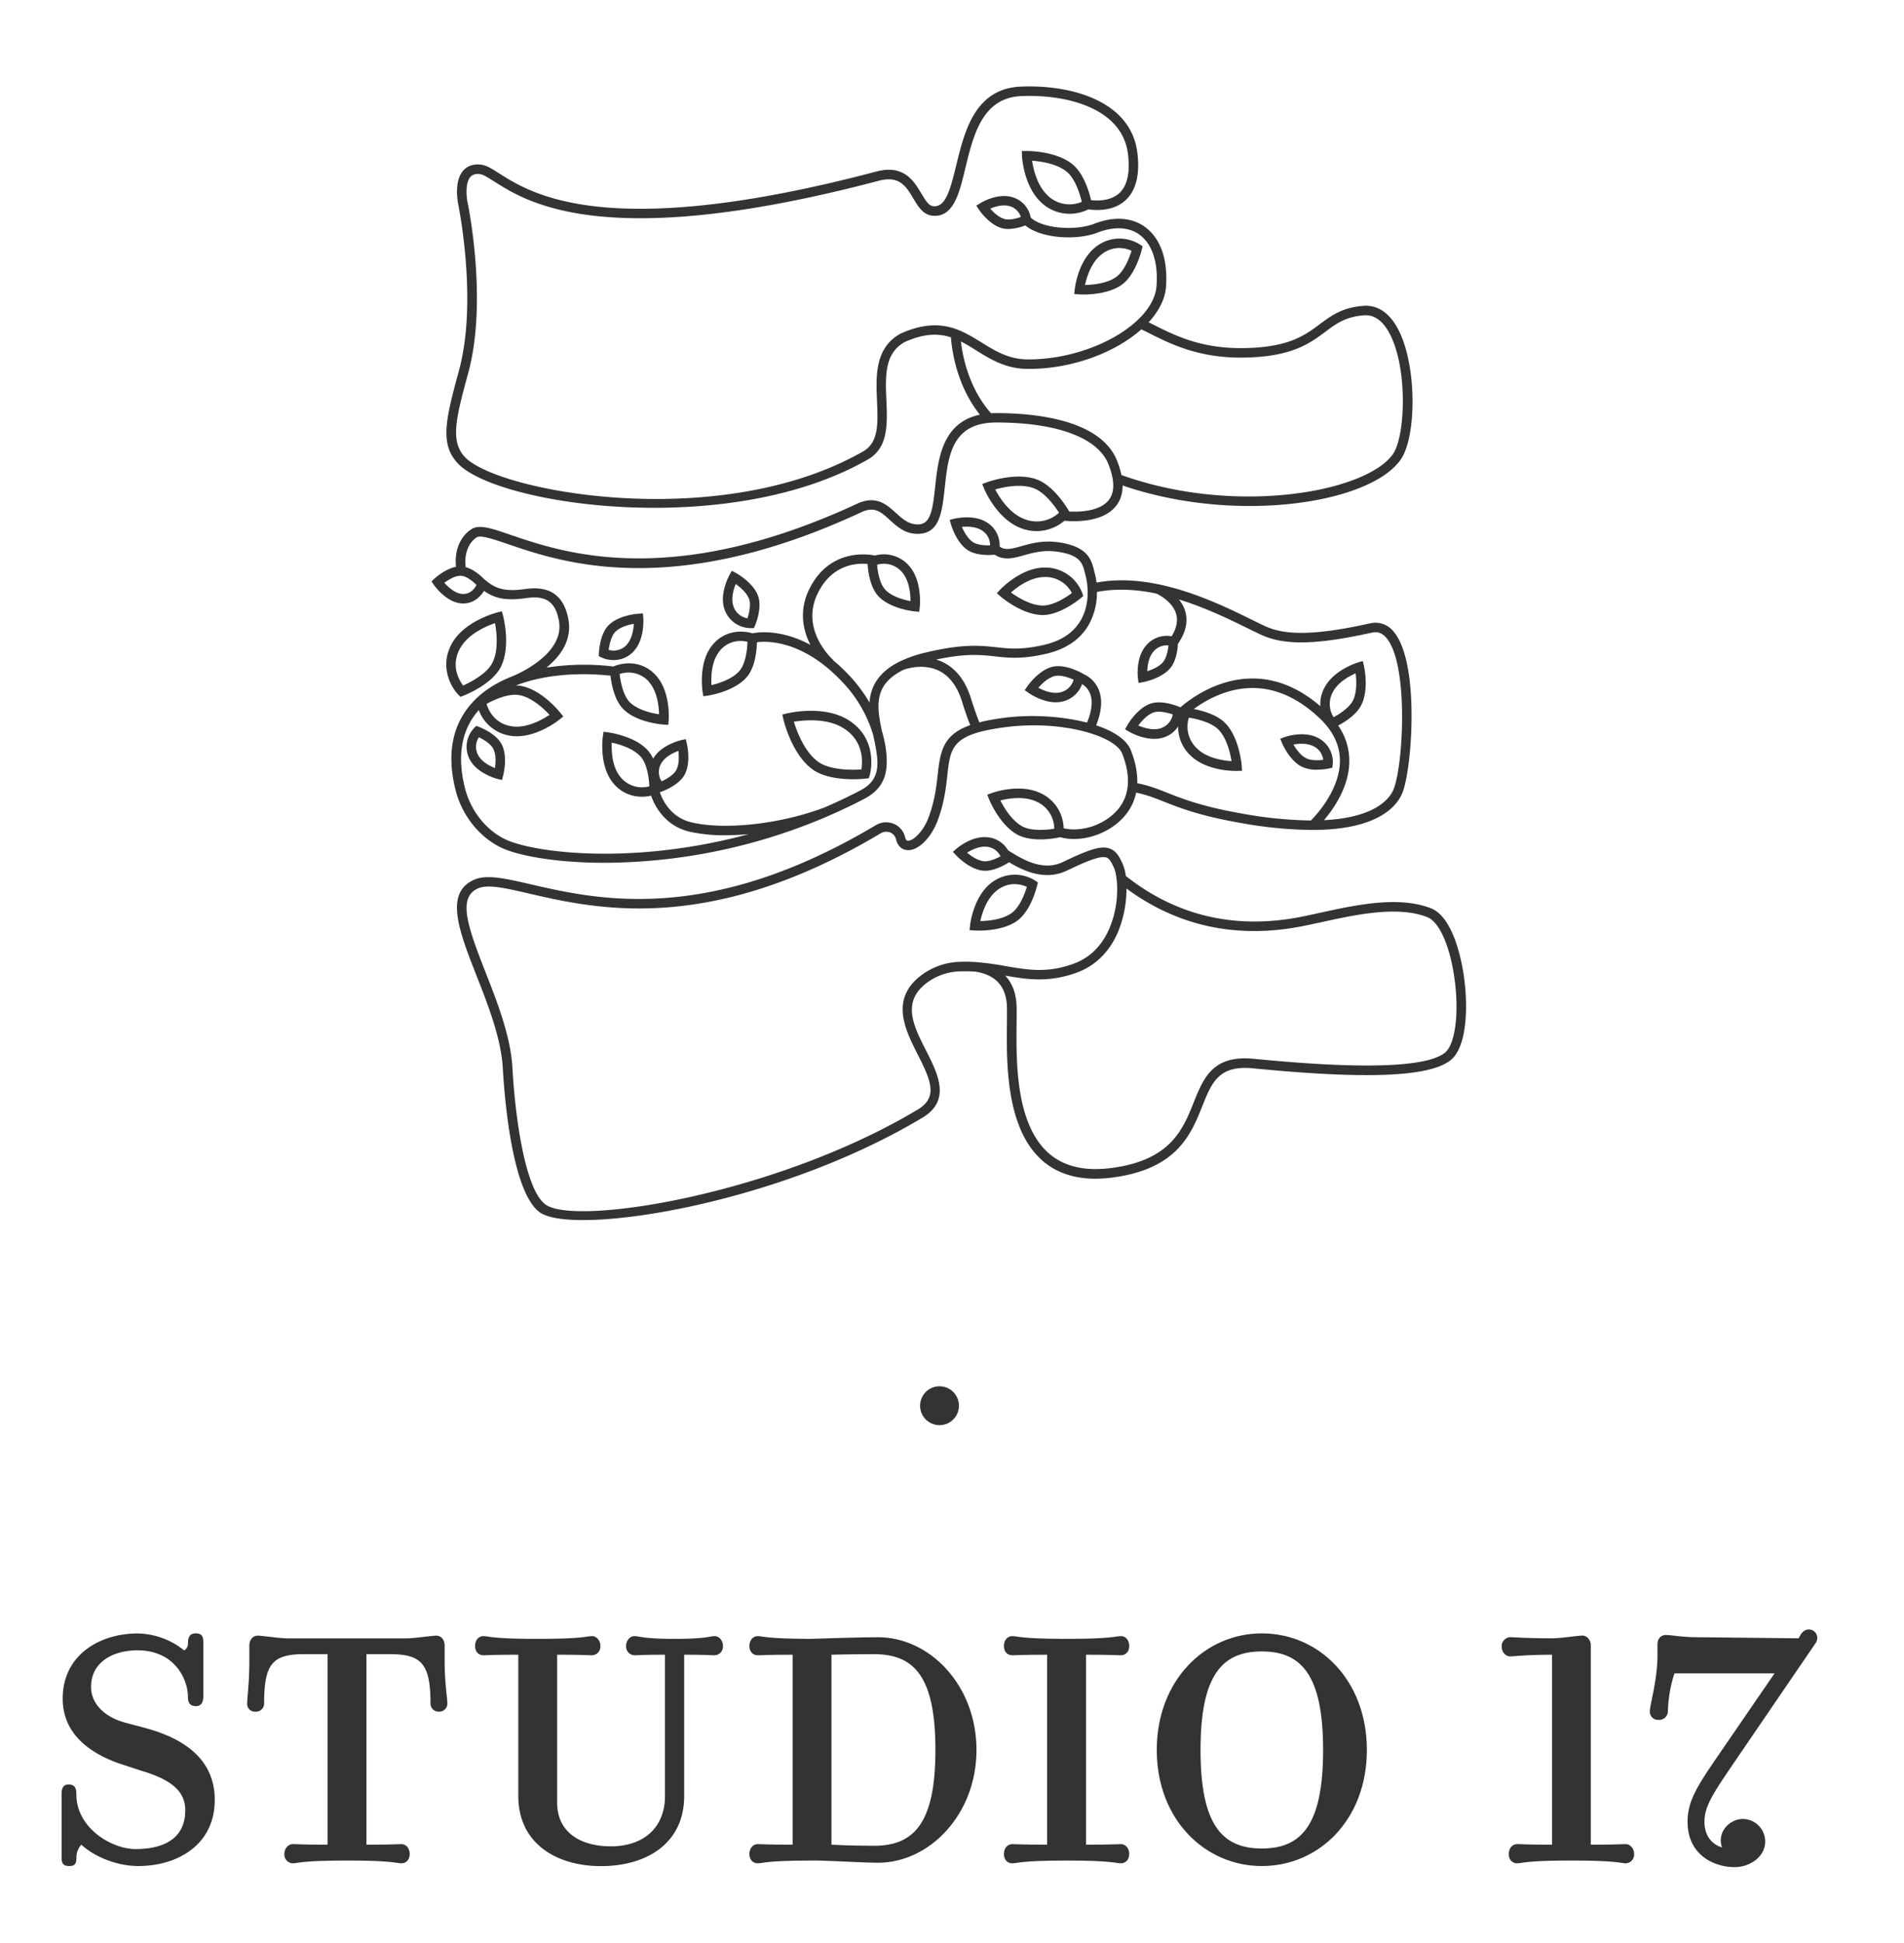 <svg id="Layer_1" data-name="Layer 1" xmlns="http://www.w3.org/2000/svg" viewBox="0 0 1059 1080"><defs><style>.cls-1{fill:#333;}</style></defs><title>logo new</title><path class="cls-1" d="M76.91,1037.39c-13.08,0-25.56-6.08-31.65-11.87a10.34,10.34,0,0,0-2.74,6.4c0,3.65-.3,5.47-4,5.47-4,0-4.26-2.13-4.26-5.17v-34.7c0-3,.61-5.47,3.95-5.47,4,0,4.26,3,4.26,5.47,0,18.87,19.78,30.44,32.87,30.44,14.3,0,27.7-4.87,27.7-21.61,0-10.65-7.92-17-24.35-21.91l-9.13-3c-15.83-4.88-34.69-15.22-34.69-37.13,0-24.35,20.69-36.22,41.69-36.22a42.51,42.51,0,0,1,25.87,9.43,4.37,4.37,0,0,0,2.13-4c0-2.74.61-5.48,4.26-5.48,4,0,4.26,2.43,4.26,5.17v30.13c0,2.44-.91,5.17-4,5.17-4,0-4.56-2.73-4.56-5.17,0-10-7.61-25.87-28-25.87-13.09,0-25.87,6.09-25.87,20.39,0,10,8.52,17,18.87,19.79l11.26,3c23.74,6.39,38.65,18.87,38.65,39.87C119.52,1025.52,98.83,1037.39,76.91,1037.39Z"/><path class="cls-1" d="M244.3,951.57a4.55,4.55,0,0,1-4.87-4.57c0-21.91-4.87-27.39-22.52-27.39H203.82v105.91c14.61,0,16.44-.3,19.48-.3,2.43,0,4.56,2.13,4.56,5.48s-2.13,5.17-4.56,5.17c-3,0-4.87-1.52-29.52-1.52h-1.22c-25,0-26.78,1.52-29.83,1.52a4.83,4.83,0,0,1-4.56-5.17c0-3.35,2.43-5.48,4.56-5.48,3.05,0,4.87.3,19.48.3V919.61H169.13c-17.66,0-22.22,5.48-22.22,27.39a4.55,4.55,0,0,1-4.87,4.57,4.3,4.3,0,0,1-4.57-4.57c0-3,1.22-11.56,1.22-24v-8.22c0-3.34,2.13-5.47,4.57-5.47,2.74,0,12.17,1.52,17,1.52H226c4.56,0,14-1.52,16.74-1.52,2.43,0,4.56,2.13,4.56,5.47V923c0,12.48,1.52,21,1.52,24A4.47,4.47,0,0,1,244.3,951.57Z"/><path class="cls-1" d="M339.71,1026.44c18.57,0,30.14-10.66,30.14-28V919.92c-12.79,0-14,.3-17.05.3a4.83,4.83,0,0,1-4.56-5.17c0-3.35,2.43-5.48,4.56-5.48,3.05,0,4.57,1.52,22.22,1.52h.3c18,0,19.18-1.52,22.22-1.52,2.13,0,4.56,2.13,4.56,5.48a4.83,4.83,0,0,1-4.56,5.17c-3,0-4.57-.3-17-.3v78.52c0,26.47-21,39-46.26,39-24.65,0-46-12.48-46-39V919.92c-14.91,0-16.43.3-19.47.3-2.44,0-4.57-1.82-4.57-5.17s2.13-5.48,4.57-5.48c3,0,4.56,1.52,29.52,1.52h1.21c25,0,26.78-1.52,29.83-1.52,2.13,0,4.56,2.13,4.56,5.48a4.83,4.83,0,0,1-4.56,5.17c-3.05,0-4.87-.3-19.48-.3v82.17C309.89,1019.44,323.89,1026.44,339.71,1026.44Z"/><path class="cls-1" d="M543.11,972.87c0,35.91-26.18,62.7-54.78,62.7-8.53,0-32.57-1.53-37.44-1.22-24.65,0-26.47,1.52-29.52,1.52-2.43,0-4.56-1.83-4.56-5.17s2.13-5.48,4.56-5.48c3.05,0,4.87.3,19.48.3V919.92c-14.61,0-16.43.3-19.48.3-2.43,0-4.56-1.82-4.56-5.17s2.13-5.48,4.56-5.48c3.05,0,4.87,1.52,29.52,1.52,9.13-.3,28.91-.91,37.44-.91C516.93,910.18,543.11,936.66,543.11,972.87Zm-22.83,0c0-40.47-11.56-53.26-34.08-53.26-12.78,0-23.74.31-23.74.31v105.6s9.74.61,23.74.61C508.72,1026.13,520.28,1013,520.28,972.87Z"/><path class="cls-1" d="M623.5,1025.22c2.44,0,4.57,2.13,4.57,5.48s-2.13,5.17-4.57,5.17c-3,0-4.87-1.52-29.52-1.52h-1.52c-24.65,0-26.48,1.52-29.52,1.52-2.44,0-4.57-1.83-4.57-5.17s2.13-5.48,4.57-5.48c3,0,4.87.3,19.47.3V919.92c-14.6,0-16.43.3-19.47.3-2.44,0-4.57-1.82-4.57-5.17s2.13-5.48,4.57-5.48c3,0,4.87,1.52,29.52,1.52H594c24.65,0,26.48-1.52,29.52-1.52,2.44,0,4.57,2.13,4.57,5.48s-2.13,5.17-4.57,5.17c-3,0-4.87-.3-19.48-.3v105.6C618.63,1025.52,620.46,1025.22,623.5,1025.22Z"/><path class="cls-1" d="M701.82,1037.39c-31.65,0-58.43-25.87-58.43-64.52s26.78-64.82,58.43-64.82c31.95,0,58.43,26.17,58.43,64.82S733.77,1037.39,701.82,1037.39Zm0-119.3c-22.22,0-34.09,13.39-34.09,54.78s11.87,54.78,34.09,54.78,34.09-13.39,34.09-54.78S724,918.09,701.82,918.09Z"/><path class="cls-1" d="M904.31,1025.22c2.14,0,4.57,2.13,4.57,5.48a4.83,4.83,0,0,1-4.57,5.17c-3,0-4.87-1.52-29.82-1.52h-1.22c-24.65,0-26.47,1.52-29.52,1.52-2.43,0-4.56-1.83-4.56-5.17s2.13-5.48,4.56-5.48c3,0,4.87.3,19.48.3V919.92c-14.61,0-20.39.91-23.44.91-2.13,0-4.56-2.13-4.56-5.48a5,5,0,0,1,4.56-5.17c3.05,0,8.83.61,23.44.61,4.87,0,14.3-1.52,17-1.52,2.13,0,4.57,2.13,4.57,5.47v110.78C899.44,1025.52,901.27,1025.22,904.31,1025.22Z"/><path class="cls-1" d="M931.32,930.27a75.5,75.5,0,0,0-3.65,21.3,4.83,4.83,0,0,1-5.17,4.56,4.55,4.55,0,0,1-4.87-4.56c0-4,4.26-17.35,4.26-31.65v-5.78c0-3.35,2.13-5.18,4.56-5.18,3.35,0,9.44,1.22,17,1.22l56.91.61,1.21-2.13c4.26-6.39,11.87-.61,8.22,4.87l-38.65,56.6c-17,25-23.13,32.87-23.13,42.61,0,8.22,4.57,12.78,9.74,14.3-3-9.12,4.87-15.82,11.56-15.82a12.53,12.53,0,0,1,12.48,12.48c0,8.82-8.82,14.3-17,14.3-11,0-26.17-6.39-26.17-25.26,0-13.39,7.3-22.52,23.74-46.56L987,930.27Z"/><path class="cls-1" d="M776.9,181.7c-4.71-8.18-11.14-12.25-18.52-11.66-11.81.87-17.88,5.39-24.3,10.17-7.85,5.85-16,11.9-36.79,13.12-27.06,1.6-42.49-6.16-56.1-13l-2.32-1.15c5.64-6.13,9.16-12.9,9.66-19.81,1.09-15-3-26.79-11.54-33.09-7.4-5.47-17.49-6.13-28.4-1.87-10.05,3.93-28.55,2.88-35.31-3.45a14.43,14.43,0,0,0-11.1-11.57c-8-1.89-16.49,3.28-16.85,3.5L543,114.33l1.53,2.27c.22.33,5.52,8.11,12.48,10.19a13.27,13.27,0,0,0,3.83.52,27.73,27.73,0,0,0,9.42-2c8.78,7.35,28.74,8.47,40.24,4,9.16-3.57,17.45-3.15,23.35,1.2,7,5.19,10.37,15.3,9.41,28.47-1.51,20.92-37.11,41.06-71.73,40.83-10.51-.09-17.88-4.64-25.68-9.46-11.56-7.14-23.52-14.53-45-4.86-14.34,7.95-13.66,23.6-13.06,37.42.54,12.37,1,23.05-7.65,28-79.37,45.4-202.51,22.76-221.39,3.36-8.6-8.83-5-22.24,1.58-46.6l.18-.64c10.73-39.84,0-92.5-.49-94.7-.57-2.8-1.36-10.77,1.7-14.08,1.17-1.26,2.9-1.74,5.31-1.44,1.76.22,4.39,1.9,7.73,4,18.66,11.88,62.38,39.71,214.07-.34,11.49-3,15.21,3.22,19.14,9.84,2.72,4.56,5.52,9.28,11,9.63,11.43.83,14.63-12.56,18-26.63,4.42-18.27,9.44-39,31.07-39.89,25.4-1.07,56.22,6.73,59.34,32.23,1.28,10.45-.43,17.83-5.06,21.93s-11.75,4.13-15.48,3.7c-1-4.41-4-14.82-10.4-20-9.2-7.41-24.75-7.37-25.39-7.33l-2.74,0,.13,2.73c0,.69.92,16.94,10.83,26a22.72,22.72,0,0,0,15.57,6.17,23.28,23.28,0,0,0,10.49-2.46c4.33.63,13.7,1.11,20.45-4.85,6-5.32,8.33-14.26,6.83-26.55-3.56-29.07-37.12-38-64.8-36.85-25.59,1.08-31.34,24.82-36,43.91-3.46,14.29-6,23.07-12.57,22.61-2.55-.17-4.23-2.8-6.78-7.07-4.08-6.87-9.69-16.29-25-12.24-149.46,39.47-191.81,12.5-209.89,1-4.05-2.57-7-4.44-9.92-4.8-5.18-.65-8.2,1.33-9.83,3.1-5.42,5.87-3.25,17.4-3,18.71.11.53,11,53.63.55,92.26l-.17.65c-7.07,26.22-11,40.67-.27,51.65,12.5,12.83,57.83,24.39,108.93,24.39,40.48,0,84.58-7.25,118.85-26.86,11.44-6.54,10.86-19.89,10.3-32.8-.58-13.48-1.13-26.21,10.16-32.48,10.94-4.92,18.82-4.89,25.74-2.63.6,8.09,3.62,29.52,18.91,46.33l3.9-3.55c-12.61-13.86-16.23-31.61-17.26-40.48,2.87,1.44,5.67,3.17,8.58,5,8.06,5,16.41,10.15,28.39,10.25h.87c24.2,0,48.11-9.17,62.52-22,1.3.64,2.6,1.27,3.94,1.95,13.5,6.78,30.28,15.25,58.78,13.55,22.39-1.31,31.55-8.13,39.63-14.15,6-4.5,11.26-8.39,21.53-9.15,5.35-.38,9.88,2.65,13.57,9,10.9,18.94,9.53,57.85,2.58,68-14.74,21.56-89.39,35-153.57,10.89l-1.85,4.93c24.43,9.19,51.09,13.19,75.65,13.19,39.37,0,73.36-10.29,84.12-26C788,242.48,788.3,201.5,776.9,181.7Zm-218.37-60c-3.11-.93-6-3.67-7.74-5.71,2.56-1.1,6.57-2.37,10.18-1.51a9,9,0,0,1,6.8,6.13C565.19,121.56,561.25,122.54,558.53,121.74Zm24.32-12.92c-6-5.49-8.11-14.75-8.8-19.43,4.59.33,13.52,1.54,19.12,6,5,4,7.59,12.94,8.52,16.87A17.48,17.48,0,0,1,582.85,108.82Z"/><path class="cls-1" d="M623.91,158.3c7.79-5.54,11-19.05,11.16-19.62l.41-1.78-1.51-1a21.23,21.23,0,0,0-24.82,1.61c-9.6,7.74-11.3,22.6-11.37,23.23l-.3,2.72,2.74.19c.14,0,1,.07,2.49.07C607.29,163.71,617.16,163.1,623.91,158.3Zm-11.45-16.69a15.69,15.69,0,0,1,10-3.73,17,17,0,0,1,6.9,1.52c-1.27,4.21-4.21,11.51-8.56,14.6-5.16,3.68-13.08,4.35-17.33,4.42C604.42,154.16,606.81,146.16,612.46,141.61Z"/><path class="cls-1" d="M565.7,511.93c7.79-5.54,11-19.05,11.15-19.62l.42-1.77-1.52-1a21.23,21.23,0,0,0-24.81,1.61c-9.61,7.75-11.31,22.6-11.38,23.23l-.29,2.72,2.73.19c.14,0,1.06.07,2.5.07C549.08,517.34,559,516.73,565.7,511.93Zm-11.45-16.69a15.67,15.67,0,0,1,10-3.73,17,17,0,0,1,6.88,1.52c-1.09,3.6-3.88,11.29-8.54,14.61-5.16,3.67-13.09,4.34-17.34,4.41C546.21,507.79,548.59,499.79,554.25,495.24Z"/><path class="cls-1" d="M814.09,541.89C813,534.49,808.44,510,796,505c-18-7.13-42.16-1.84-61.62,2.41-5.73,1.26-11.15,2.44-15.87,3.2-34.5,5.51-65.57-2.45-92.35-23.65a25.51,25.51,0,0,0-1.72-6.66c-1.68-3.73-3.49-7.2-7.18-8.54-4.59-1.68-10.68.06-26,7.42-10.71,5.14-21.38-.56-30.58-6.47a14.76,14.76,0,0,0-11.92-7.29c-8.52-.67-16.37,6.07-16.7,6.35l-2.07,1.79,1.87,2c.28.31,7,7.43,14.46,8.42a12.12,12.12,0,0,0,1.59.1c6.11,0,12.57-4.21,13.34-4.73l0,0c8,4.84,20,10.49,32.24,4.61,11.15-5.34,18.7-8.4,21.95-7.22,1.41.51,2.5,2,4.18,5.76,2,4.49,3.44,19.34-2.45,33.32-4.17,9.9-10.9,16.61-20,19.93-14.59,5.34-25.29,3.49-37.69,1.36a158.93,158.93,0,0,0-16.16-2.2h0a84.58,84.58,0,0,0-9.37-.19,37.6,37.6,0,0,0-20.1,6.44c-19.48,13.43-10.54,31-3.36,45.18,7.35,14.48,11.28,23.7,0,30.48-78.77,47.19-190,64.9-207,52.88C292.55,662,286.7,623.85,285,593.49c-1-17.4-8.37-36.23-14.9-52.86C260,514.92,254.4,498.9,265.9,493.87c5.44-2.39,15-.19,28.18,2.85,37.68,8.68,100.73,23.21,195.82-33.49a6,6,0,0,1,5.31-.4,5.35,5.35,0,0,1,3.15,3.8c.9,3.64,3.22,5.83,6.37,6,6,.34,13.23-6.83,16.87-16.69s4.57-18.29,5.32-25.07c1.74-15.65,2.54-22.8,32.56-26.64,31.09-4,60.83,4.83,64.71,14.78,4,10.31,4.25,19.16.68,26.3C619.54,456,607.35,459.46,607,459.56c-.09,0-7.76,2.76-15.41.89a22,22,0,0,0-13-19.59c-11.62-5.44-26.28-.24-26.9,0l-2.57.93,1,2.53c.23.59,5.88,14.32,15.81,19.72,3.72,2,8.41,2.61,12.62,2.61a53.22,53.22,0,0,0,10.81-1.15l.29-.07a29.33,29.33,0,0,0,7.59,1,36.3,36.3,0,0,0,11.28-1.81c.59-.17,14.52-4.1,20.93-16.86,4.3-8.54,4.15-18.85-.45-30.62-5.76-14.78-41.87-21.74-70.29-18.11-32.62,4.19-35.16,13.61-37.13,31.3-.76,6.83-1.62,14.58-5,23.83-3.11,8.43-8.78,13.34-11.63,13.25-.29,0-1.06-.06-1.54-2a10.65,10.65,0,0,0-6.23-7.4,11.25,11.25,0,0,0-10.05.73c-93.27,55.61-155,41.38-191.93,32.88-14.19-3.27-24.45-5.63-31.49-2.54-16.73,7.32-8.32,28.73,1.41,53.52,6.38,16.25,13.61,34.67,14.54,51.23.9,16,5.06,69.19,20.65,80.21,4,2.81,12.43,4.24,24,4.24,41.79,0,124.63-18.5,188.73-56.91,16.11-9.65,8.63-24.38,2-37.38-7.22-14.22-14-27.65,1.65-38.46a32.46,32.46,0,0,1,17.3-5.52,79.91,79.91,0,0,1,8.55.17c11.44,1.79,17.35,8.49,17.53,20,0,2.37,0,5.21,0,8.4-.28,21.82-.74,58.33,19.37,76.34,7.69,6.89,17.69,10.36,29.83,10.36a71.18,71.18,0,0,0,8.8-.57c36.54-4.5,44.37-24.07,50.66-39.8,5.3-13.24,9.16-22.79,28.07-21,63.39,6.23,98.35,4.8,110-4.52C815.71,582.38,816.85,560.48,814.09,541.89ZM547,478.77c-3.45-.46-6.93-2.91-9.1-4.74,2.65-1.68,6.74-3.58,10.46-3.33a9.56,9.56,0,0,1,8.15,5.36C554,477.43,549.91,479.16,547,478.77Zm21.59-19.38c-5.9-3.2-10.2-10.46-12.2-14.4,4.4-1.11,13.14-2.6,20.08.65a16.54,16.54,0,0,1,9.9,15.08C581.81,461.47,573.5,462.09,568.55,459.39ZM803.66,585.24c-10.26,8.18-46,9.31-106.25,3.39-22.87-2.27-28,10.62-33.47,24.24-6.08,15.19-13,32.41-46.41,36.53-14.59,1.81-26.18-1.06-34.48-8.49-18.32-16.41-17.87-51.42-17.61-72.34,0-3.25.08-6.14,0-8.56-.13-7.44-2.29-13.35-6.34-17.62,12.38,2.13,24.16,4,39.83-1.69,10.38-3.8,18.35-11.7,23-22.85a62.08,62.08,0,0,0,4.59-23.9c27.13,20,58.29,27.39,92.71,21.88,4.87-.78,10.36-2,16.17-3.25,18.75-4.1,42.09-9.2,58.55-2.66,6.44,2.56,12.26,15.41,14.83,32.74C811.78,562.25,809.54,580.55,803.66,585.24Z"/><path class="cls-1" d="M602.93,374.85v0l-1.52-.83c-.95-.52-9.5-5-16.14-3.31-7.63,1.93-13.6,10.46-13.85,10.82l-1.48,2.14,2.12,1.51c.33.24,7.46,5.25,15.18,5.25a16.14,16.14,0,0,0,3-.28,15.11,15.11,0,0,0,11.61-9.84,10.73,10.73,0,0,1,4.56,5.6c2.68,7.52-2.59,17.42-2.64,17.52l4.63,2.51c.27-.48,6.44-12,3-21.77A16.41,16.41,0,0,0,602.93,374.85ZM589.28,385c-4.28.8-9-1.17-11.76-2.65,2-2.26,5.38-5.57,9.05-6.5,3.13-.81,7.76.75,10.58,2A9.94,9.94,0,0,1,589.28,385Z"/><path class="cls-1" d="M775,351a12.83,12.83,0,0,0-13-4.45c-28.59,6.35-45.73,6.94-57.32,2-2.18-.94-5.14-2.4-8.56-4.08-19.09-9.4-54.13-26.65-86.22-20.59a41.18,41.18,0,0,0-1-5.22l-.34-1.34c-1.51-6.07-3.38-13.62-20.27-15.9-8.34-1.12-14.94.73-20.23,2.22-5.73,1.61-9,2.35-12.06.26a15,15,0,0,0-7.37-13.64c-7.32-4.42-17.33-2-17.76-1.92l-2.65.65.75,2.63c.11.4,2.86,9.8,9.07,14.07,3.45,2.38,8.36,2.86,11.72,2.86a31.3,31.3,0,0,0,3.47-.18c5.12,3.41,10.54,1.95,16.25.34,5.09-1.43,10.85-3,18.11-2.06,13.34,1.8,14.5,6.5,15.86,11.94l.36,1.42c.62,2.36,3.43,14.69-3,25.32-4,6.63-10.83,11.08-20.29,13.22-12.37,2.82-19.17,2.07-26.37,1.28-9.22-1-19.66-2.15-42.81,3.82a66.51,66.51,0,0,0-10.16,3.79l-.33.12v0c-12.51,6.06-16.6,14.35-17.23,23a83.48,83.48,0,0,0-11.8-15.62,99.36,99.36,0,0,0-8.46-7.91l.09-.1c-.78-.69-18.89-17.13-8.31-37.72,8-15.65,21.56-16.24,27.41-15.68.22,3.53,1.25,12.92,6.08,18,6.69,7,19.53,8.3,20.07,8.35l2.59.25.28-2.59c.06-.57,1.44-14.19-5.62-22.62a18.67,18.67,0,0,0-19.33-6.08c-1.13-.25-24.21-5.3-36.17,18-6.39,12.44-3.79,23.65.3,31.66-16.33-8.79-29-7.07-32.26-6.41-5.3-1.69-15.79-2.09-22.81,7.23-7.28,9.66-5,24.56-4.89,25.19l.41,2.57,2.58-.38c.59-.09,14.66-2.23,21.6-10.32,4.71-5.49,5.52-15,5.64-19.35,6-.74,25.48-1,47,21.59a72.69,72.69,0,0,1,17.65,30c.06.3.13.61.2.91,3.11,14.56,4.42,23.8-7.53,30-6.53,3.4-13.06,6.47-19.56,9.29-24.34,9.27-55.46,12.79-74.18,8.36-11.7-2.77-16.19-12.58-17.6-16.75l1-.35c1-.36,9.79-3.64,12.88-9.57,3.54-6.8,1.24-16.66,1.14-17.08l-.61-2.52-2.54.57c-.44.1-10.92,2.53-15.41,10a3.3,3.3,0,0,0-.18.32,18,18,0,0,0-2.88-4.54c-7.2-8.11-21.55-10-22.15-10.11l-2.58-.33-.37,2.57c-.09.64-2.16,15.84,5.41,25.53a20.31,20.31,0,0,0,16.44,8,22.54,22.54,0,0,0,5-.57c1.84,5.27,7.33,16.65,21.3,20a89.12,89.12,0,0,0,20.07,2c4.13,0,8.45-.23,12.86-.62-60.79,16.48-113.4,11.18-132.68,4-11.75-4.39-21.57-15.87-25-29.26-4.64-18-2.11-32.72,7.52-43.64l.08-.08a22.25,22.25,0,0,0,18.31,14.39,23,23,0,0,0,2.87.17c12.13,0,23.31-8.95,23.81-9.36l2-1.64-1.61-2c-.41-.52-10.19-12.77-21.7-14.93a17.24,17.24,0,0,0-3.06-.27l.86-.35c16-6,35.27-6.93,51.78-5.11.5,4.41,2.11,13.62,7.18,18.63,7.57,7.5,21.77,8.49,22.37,8.53l2.59.17.21-2.59c.05-.64,1.12-15.68-6.92-24.72s-18.83-7.37-23.78-5.14a136.23,136.23,0,0,0-37.27.62c7.65-6.23,14.43-15.27,12.16-27.05-2.52-13.11-10.32-18.56-23.89-16.64-12.39,1.74-17.24-.59-23-5.58-1.87-1.87-5.87-5.45-10.19-6.59-1.38-11.71,5.35-16,5.63-16.22l.31-.22c2.06-1.65,9.26.81,17.6,3.66,29.65,10.13,91.35,31.21,196.46-17.73,7.4-3.45,10.93-.22,15.83,4.24,4.13,3.75,8.76,8.1,16.29,7.74,11.61-.42,12.92-12.61,14.31-25.51,1.92-17.88,3.9-36.36,28.69-36.37h0c33.79,0,56.52,8.46,62.37,23.21,3.5,8.85,3.58,15.52.22,19.84-5.07,6.53-16.78,6.72-22,6.45l-.08-.13c-.33-.58-8.1-14.26-18.3-17.82-11.59-4.05-26.81,1.45-27.45,1.69l-2.57.94,1,2.53c.27.67,6.81,16.29,19.68,21.68a24.66,24.66,0,0,0,9.56,2,24.26,24.26,0,0,0,15.47-5.77c3.45.36,21,1.66,28.76-8.3,4.6-5.9,4.77-14.32.53-25-9.15-23.09-46-26.54-67.27-26.54h0c-29.53,0-32.07,23.74-33.94,41.07-1.36,12.74-2.54,20.57-9.25,20.81-5.34.16-8.84-3-12.55-6.37-5.18-4.71-11.05-10-21.61-5.12C373.55,327.94,313.2,307.32,284.2,297.41c-11.3-3.86-18.16-6.21-22.48-2.87-1.38.89-9.46,6.76-8.1,20.56-6.16,1.23-11.68,6.33-12,6.58L240,323.24l1.3,1.87c.26.39,6.59,9.36,14.8,10.28a13.69,13.69,0,0,0,1.55.09c5.69,0,9.5-3.62,11.56-7,5.9,4.15,12,5.67,23.63,4,10.79-1.52,16,2.07,18,12.42,3.78,19.64-26.1,31.18-26.4,31.29h0c-8.65,3.44-16.39,8.3-22.27,15-10.85,12.3-13.77,28.6-8.68,48.43,3.86,15,15,27.91,28.28,32.89,10.24,3.83,29.6,7.15,54.51,7.15a317.7,317.7,0,0,0,124.79-26.19l0,0h0q9.81-4.26,19.64-9.36c9.22-4.81,12.14-11.62,12.44-19h0c.05-.57.56-8.18-2.68-18.9-2.89-13.72-4.57-25.76,12.21-33.91h0c.1,0,10.2-3.92,19.44.54,6,2.92,10.42,8.81,13.06,17.5,0,.13,3.92,12.66,5.91,15.68l4.4-2.9c-1.07-1.63-4-10.19-5.27-14.31-3.08-10.16-8.4-17.13-15.81-20.71a24.19,24.19,0,0,0-3.71-1.43c16.56-3.53,24.79-2.63,32.78-1.76,7.65.85,14.87,1.63,28.11-1.38,10.9-2.47,18.85-7.73,23.63-15.63a36.41,36.41,0,0,0,4.89-18.82C621,327,632.3,327.7,643.22,330c1.44.69,9.17,4.65,11,11.53,1,3.72.15,7.81-2.57,12.19a15.07,15.07,0,0,0-14.81,5.9c-5.18,6.8-4,16.86-3.94,17.29l.35,2.78,2.75-.52c.41-.08,9.92-1.93,14.81-7.63,3.48-4.05,4.2-10.71,4.34-13.58,4.29-6.2,5.71-12.2,4.15-17.85a19.19,19.19,0,0,0-3.59-6.86c15,4.62,28.5,11.26,38,15.92,3.49,1.71,6.5,3.2,8.81,4.19,12.85,5.52,30.39,5,60.54-1.66,3.13-.69,5.66.19,7.93,2.79,12.4,14.14,9.71,69.07,4.32,83.81-1.67,4.58-8.91,16.17-38.92,17.67,5.44-6.37,14-18.62,14.09-32.78a34.45,34.45,0,0,0-6.2-19.84c3.57-1.89,10.29-6,13-11.66,4.2-8.7,1.46-20.94,1.34-21.46l-.62-2.73-2.69.79c-.53.16-13.06,4-18.4,13.55a19.35,19.35,0,0,0-2.53,10.77c-12.33-10.61-25.48-15.81-39.3-15.38-18,.54-32.06,10.46-38.54,16l-.28-.12c-1-.43-9.88-4.18-16.36-1.93-7.44,2.59-12.66,11.59-12.88,12l-1.29,2.26,2.24,1.32c.33.2,6.86,4,14,4a17.14,17.14,0,0,0,4.58-.59,14.83,14.83,0,0,0,8.74-6.37,21.72,21.72,0,0,0,7.2,16.52c8.35,7.76,21.57,8.27,24.86,8.27h.74l2.74-.1-.2-2.73c-.05-.62-1.22-15.43-9-23.61-4.63-4.87-12.71-7-17.65-8,6.88-5,18-11.24,31.31-11.64,13.53-.42,26.57,5.28,38.79,16.88,7.47,7.09,11.23,15.08,11.18,23.75-.11,16-13.15,30-16.14,33a228.52,228.52,0,0,1-38-3.79c-22.23-3.87-33.07-8.14-41.78-11.57-6.14-2.42-11.45-4.51-18.89-5.75l-.87,5.2c6.89,1.15,11.72,3,17.83,5.45,8.93,3.52,20.05,7.9,42.81,11.86a232.7,232.7,0,0,0,39.46,3.86c37.86,0,47.92-14,50.58-21.28C785.52,425.71,789.66,367.74,775,351ZM541,301.28c-2.86-2-4.85-5.74-6-8.35,2.92-.28,7.42-.28,10.83,1.77a9.58,9.58,0,0,1,4.83,8.48C547.82,303.27,543.46,303,541,301.28Zm-39.11,17c3.94,4.72,4.53,12,4.53,15.91-3.72-.71-10.3-2.44-14-6.32-3.11-3.27-4.27-10-4.59-13.91A13.32,13.32,0,0,1,501.88,318.26Zm-90.53,54.61c-4,4.7-11.6,7-15.65,8-.27-4.31-.13-12.76,4.16-18.45a14.55,14.55,0,0,1,12.05-6.08,18.25,18.25,0,0,1,3.82.41C415.62,361.09,414.73,368.93,411.35,372.87Zm-66.54,58.75c-4.48-5.73-4.76-14.41-4.57-18.79,4.13.89,11.95,3.13,16.16,7.88,3.53,4,4.58,12,4.76,16.41A15.41,15.41,0,0,1,344.81,431.62Zm23.1-7.46c2.15-3.57,6.54-5.68,9.39-6.73.35,2.89.52,7.41-1.16,10.61-1.43,2.75-5.47,5.07-8.18,6.3A9.54,9.54,0,0,1,367.91,424.16Zm-7-45.09c4.72,5.3,5.55,13.72,5.64,18-4.11-.62-11.85-2.33-16.25-6.68-3.68-3.65-5.2-11.38-5.67-15.71A15.18,15.18,0,0,1,361,379.07ZM569.1,288.29c-8-3.33-13.29-11.87-15.57-16.2,4.59-1.29,14-3.29,21.11-.79,6.44,2.25,12.14,10.23,14.4,13.74A18.38,18.38,0,0,1,569.1,288.29ZM256.69,330.15c-3.7-.41-7.38-3.71-9.54-6.16,2.4-1.78,6.14-4.07,9.36-3.89,1.95.07,4.43,1.58,6.54,3.28.69.64,1.35,1.23,2,1.81C264,327.24,261.42,330.68,256.69,330.15Zm32.22,56.3c7,1.31,13.63,7.61,16.72,10.94-3.91,2.63-12.37,7.46-20.49,6.45-10-1.24-13.46-9-14.52-12.52C274.13,389.4,282.64,385.27,288.91,386.45Zm358-18.38c-2.24,2.61-6.09,4.21-8.78,5.08.07-2.9.62-7.25,3-10.38a9.63,9.63,0,0,1,7.9-4q.46,0,.87,0C649.59,361.6,648.8,365.81,646.86,368.07ZM645.12,405c-4.21,1.17-9.07-.41-12-1.64,1.92-2.61,5.07-6.07,8.47-7.26,3.06-1.06,7.8.09,10.71,1.09A9.94,9.94,0,0,1,645.12,405Zm32.66.69c4.63,4.86,6.5,13.09,7.2,17.45-4.52-.29-13.29-1.54-18.92-6.77a16.55,16.55,0,0,1-4.8-17.39C665.78,399.66,673.89,401.61,677.78,405.7Zm63.75-21.34c2.92-5.24,8.91-8.46,12.46-10,.48,3.75.84,10.25-1.44,15-1.95,4-7.41,7.56-10.81,9.35A13.73,13.73,0,0,1,741.53,384.36Z"/><path class="cls-1" d="M580,341.92c9.83,0,20.67-9,21.13-9.41l1.4-1.17-.61-1.72a22,22,0,0,0-21.63-14.08c-12.82.46-23.5,11.78-24,12.26l-1.86,2,2.07,1.79c.48.41,11.77,10.05,23.07,10.32Zm.48-21.12a16.53,16.53,0,0,1,15.69,8.9c-3.13,2.31-10.39,7.11-16.42,6.94-6.71-.16-13.86-4.66-17.43-7.25C565.69,326.4,572.79,321.08,580.44,320.8Z"/><path class="cls-1" d="M723.73,426.09a18.58,18.58,0,0,0,8.69,1.82,34,34,0,0,0,6.79-.7l1.82-.4.23-1.85a15.06,15.06,0,0,0-8.85-15.06c-7.74-3.62-17.32-.32-17.72-.17l-2.65.93,1.09,2.58C713.29,413.62,717.12,422.52,723.73,426.09Zm6.45-11.41a9.68,9.68,0,0,1,5.79,7.73c-2.82.34-7.1.47-9.73-1-3-1.63-5.42-5.06-6.84-7.51C722.44,413.37,726.78,413.09,730.18,414.68Z"/><path class="cls-1" d="M256.1,387.4l1.62-.62c.65-.25,16-6.22,20.91-16.13,5.57-11.27,1.37-27.6,1.19-28.29l-.67-2.51-2.52.62c-.73.19-18,4.61-25.14,17-7.2,12.53-.93,24.26,3.4,28.71Zm0-27.32c4.5-7.82,14.48-12.05,19.23-13.68.88,4.76,2.11,14.84-1.38,21.92-3.14,6.35-12.48,11.07-16.36,12.81C255.2,378,250.49,369.77,256.06,360.08Z"/><path class="cls-1" d="M451.9,427.71c6.34,4.59,16,5.49,22.56,5.49a65.78,65.78,0,0,0,7.07-.36l1.73-.21.49-1.66c.06-.2,5.55-19.63-11.75-30.59-13.72-8.68-33.53-3.95-34.37-3.75l-2.52.62.58,2.53C435.88,400.57,440.31,419.3,451.9,427.71Zm17.28-22.87c11.32,7.17,10.63,18.59,9.89,22.92-4.7.32-17.25.63-24.08-4.32-7.62-5.54-11.84-17-13.43-22.21C447.09,400.33,460,399.06,469.18,404.84Z"/><path class="cls-1" d="M266.51,404.15l-1.62-.62-1.21,1.24a15.1,15.1,0,0,0-2.18,17.88c4.32,7.55,14.73,10.25,15.17,10.36l2.52.63.67-2.51c.11-.41,2.66-10.21-.72-17.1C276.2,408,267.49,404.53,266.51,404.15ZM275.3,427c-2.82-1.12-7.15-3.34-9.22-6.95a9.54,9.54,0,0,1,.31-10.18c2.67,1.3,6.66,3.71,8,6.49C276,419.6,275.72,424.12,275.3,427Z"/><path class="cls-1" d="M355,341.21c-.44,0-10.82.75-16.41,6.29-4.88,4.83-5.44,14.46-5.48,15.54l-.08,1.73,1.56.76a16,16,0,0,0,6.7,1.42,14.86,14.86,0,0,0,11.39-5.15c5.94-6.67,5.15-17.7,5.12-18.16l-.21-2.59Zm-6.26,17.08a9.93,9.93,0,0,1-10.19,3c.38-3,1.43-7.8,3.74-10.09,2.7-2.67,7.3-3.88,10.26-4.4C352.32,350.23,351.45,355.2,348.69,358.29Z"/><path class="cls-1" d="M409.34,318.55l-2.28-1.24-1.27,2.26c-.23.41-5.6,10.07-3,18.62a15.48,15.48,0,0,0,14.68,11h.14l1.74,0,.66-1.6c.42-1,4-10,1.59-16.4C418.84,323.8,409.73,318.76,409.34,318.55Zm6.42,25.19a9.91,9.91,0,0,1-7.95-7.07c-1.26-4.18.21-9.07,1.39-12,2.65,1.87,6.18,4.95,7.43,8.32C417.75,336.05,416.7,340.82,415.76,343.74Z"/><circle class="cls-1" cx="522.56" cy="781.49" r="10.81"/></svg>